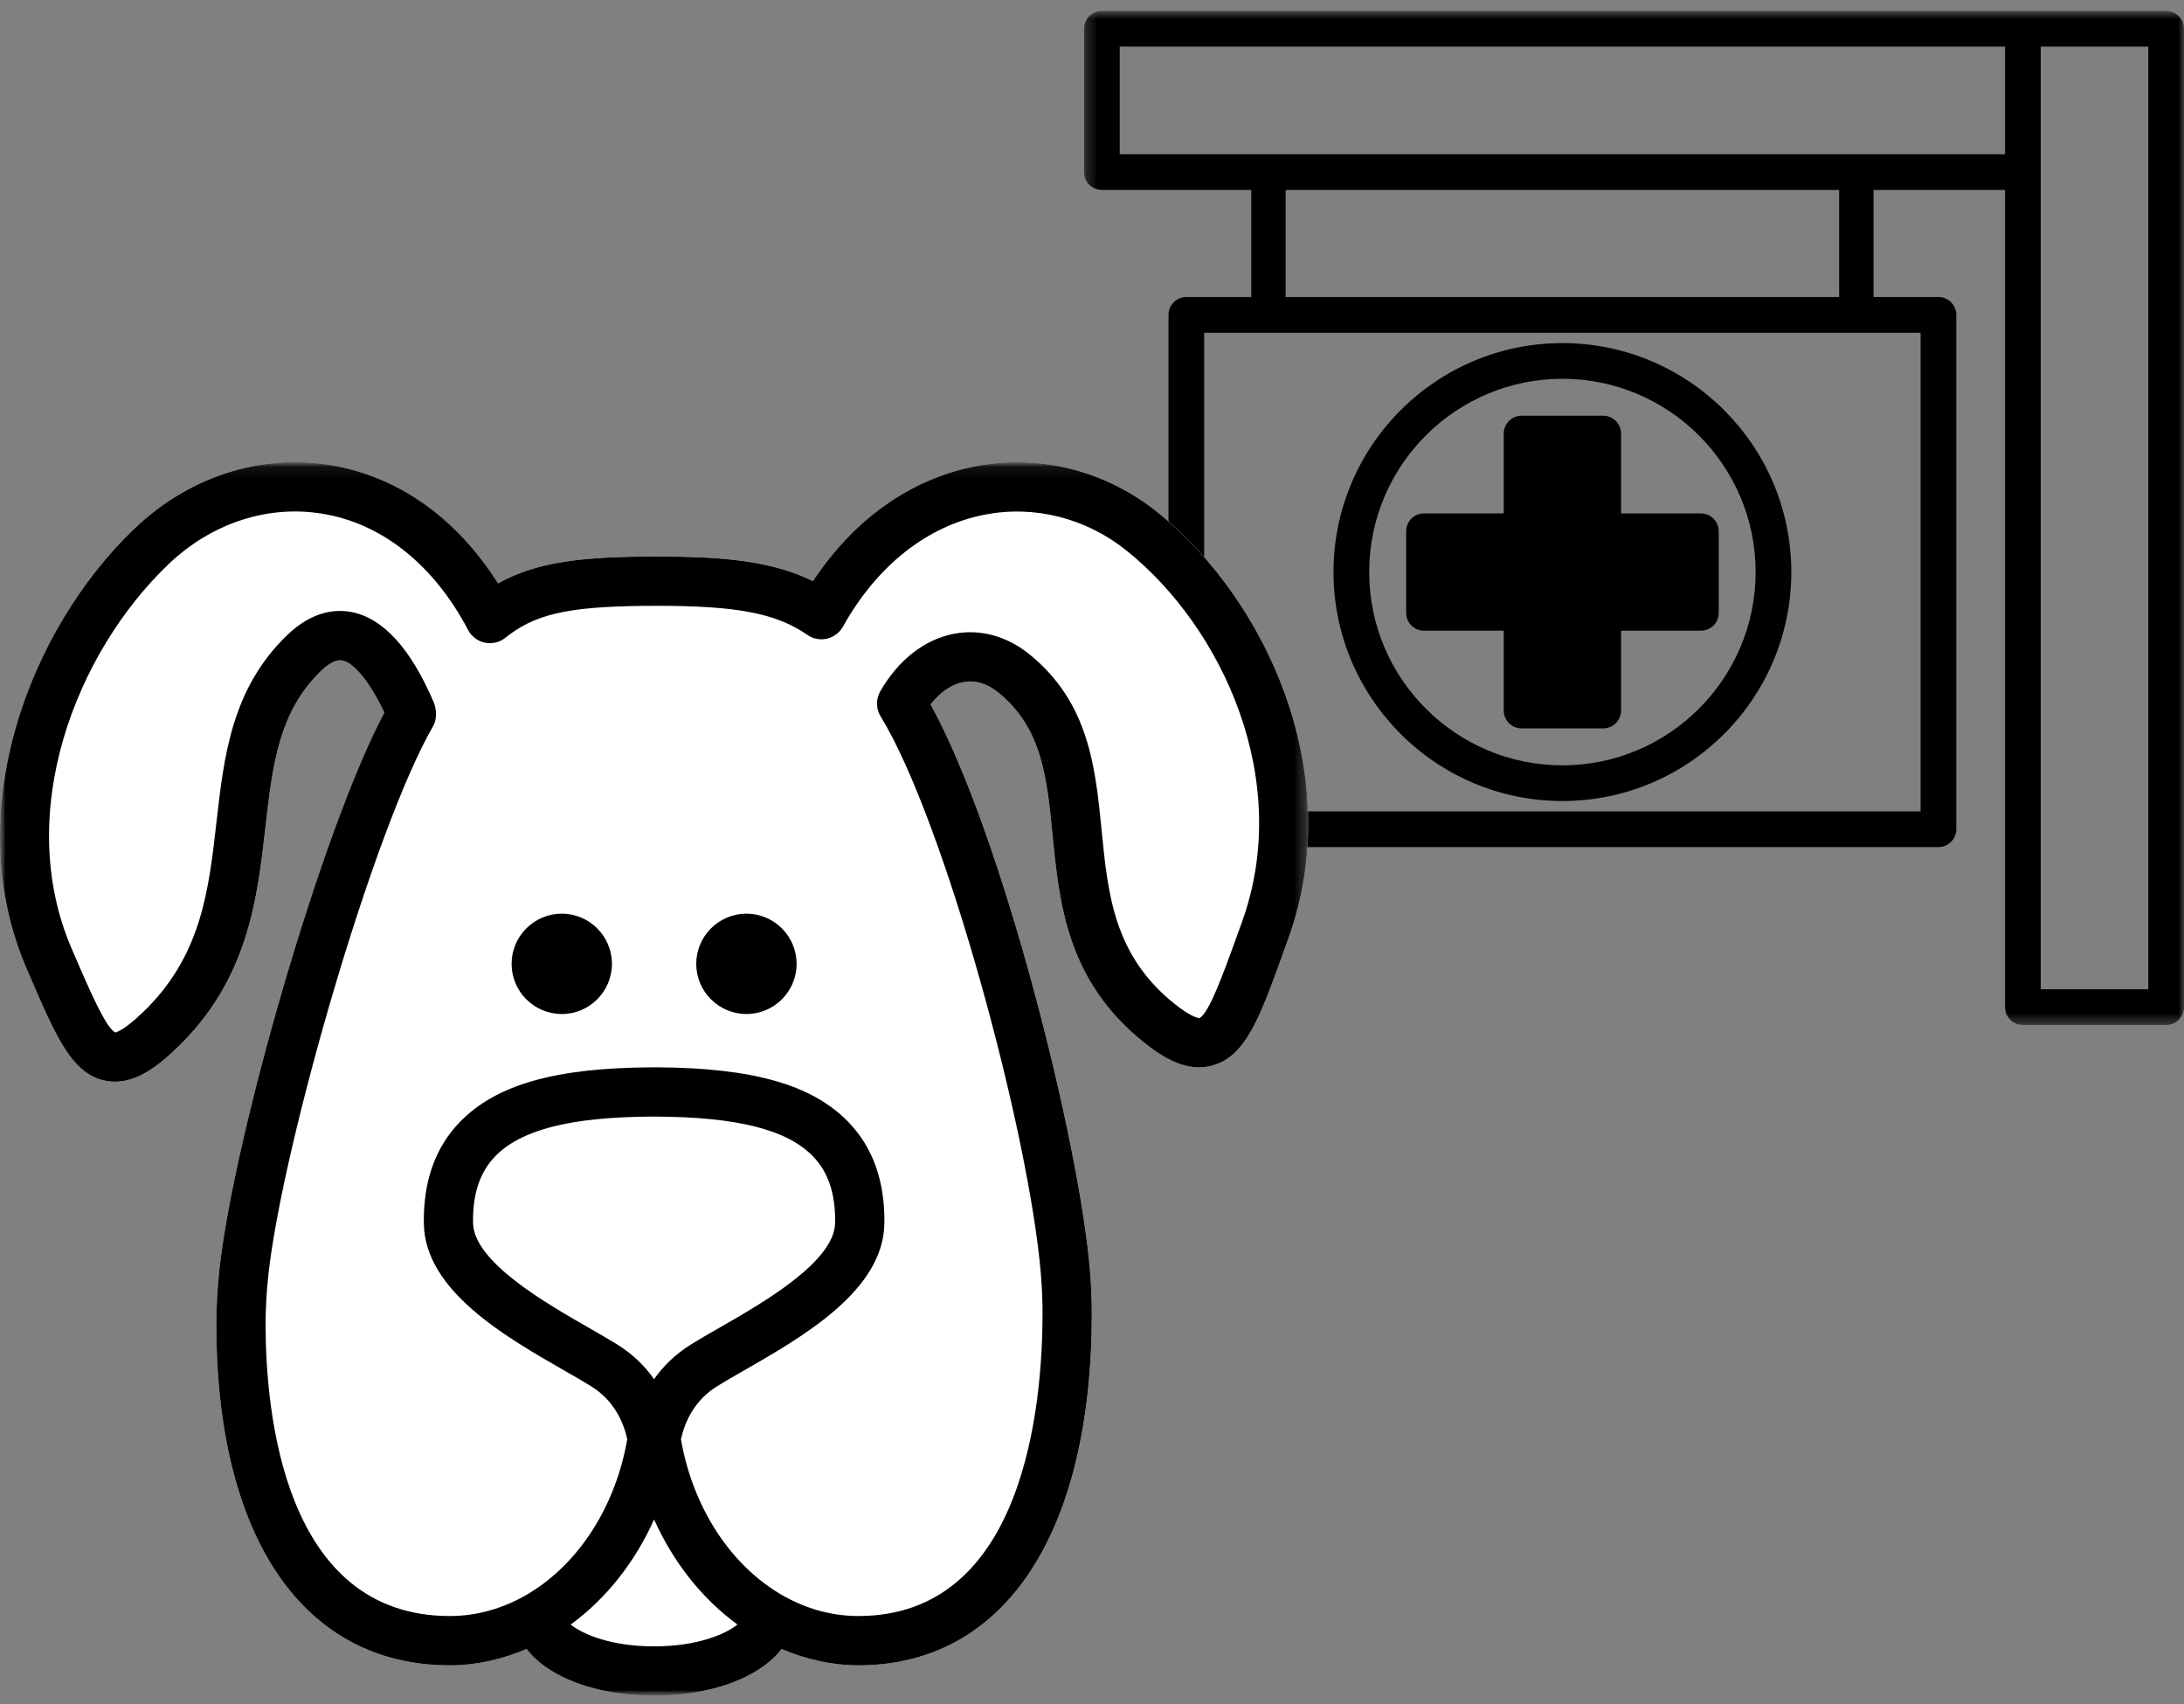 <svg xmlns="http://www.w3.org/2000/svg" xmlns:xlink="http://www.w3.org/1999/xlink" width="200" height="156" viewBox="0 0 200 156">
    <rect x="0" y="0" width="200" height="156" fill="#808080" stroke="none"/>
    <defs>
        <path id="irq05sw2wa" d="M0.272 0.763L100.999 0.763 100.999 93.597 0.272 93.597z"/>
        <path id="je14ux4vec" d="M0 0.075L119.803 0.075 119.803 113 0 113z"/>
        <path id="tecj074l0e" d="M0 0.076L119.803 0.076 119.803 113 0 113z"/>
        <path id="0wc6itmzmg" d="M0 155.237L200 155.237 200 1 0 1z"/>
    </defs>
    <g fill="none" fill-rule="evenodd">
        <g>
            <g transform="translate(-620 -281) translate(620 281)">
                <g transform="translate(99 .237)">
                    <mask id="odfk5oezcb" fill="#fff">
                        <use xlink:href="#irq05sw2wa"/>
                    </mask>
                    <path fill="#000" d="M3.54 13.882V4.03h81.073v9.85H3.54zm10.55 3.268c0-.2.008.197.025 0H27.19c.017.196.025-.2.025 0H14.09zm16.392 0c0-.2-.007.198-.019 0h27.228c-.012.198-.02-.198-.02 0H30.482zm35.39 9.807h-43.59 43.59zM11.272 74.045H76.88v-43.82H11.273v43.82zM60.94 17.15c0-.198.01.198.027 0h13.08c.016.196.025-.2.025 0H60.94zm26.941-1.634V4.03h9.85v86.298h-9.85V15.516zm-68.867 11.44H9.64c-.903 0-1.634.732-1.634 1.634v47.088c0 .903.731 1.635 1.634 1.635h68.876c.902 0 1.633-.732 1.633-1.635V28.59c0-.902-.73-1.633-1.633-1.633H19.014zM77.34 17.15c0-.2-.007.197-.019 0h7.292v74.813c0 .903.731 1.634 1.634 1.634h13.12c.901 0 1.632-.731 1.632-1.634V2.397c0-.902-.73-1.634-1.633-1.634H1.907c-.904 0-1.635.732-1.635 1.634v13.119c0 .903.731 1.634 1.634 1.634h8.935c-.01.198-.02-.2-.02 0h66.52z" mask="url(#odfk5oezcb)"/>
                </g>
                <path fill="#000" d="M137.707 47.003h-7.305c-.902 0-1.633.73-1.633 1.634v7.468c0 .902.731 1.634 1.633 1.634h7.305v7.31c0 .904.731 1.636 1.634 1.636h7.47c.903 0 1.635-.732 1.635-1.635v-7.311h7.313c.902 0 1.634-.732 1.634-1.634v-7.468c0-.903-.732-1.634-1.634-1.634h-7.313v-7.31c0-.902-.732-1.634-1.635-1.634h-7.47c-.903 0-1.634.732-1.634 1.634v7.31z"/>
                <path fill="#000" d="M125.383 52.373c0-9.757 7.937-17.695 17.693-17.695 9.757 0 17.695 7.938 17.695 17.695 0 9.756-7.938 17.693-17.695 17.693-9.756 0-17.693-7.937-17.693-17.693m-3.268 0c0 11.558 9.403 20.96 20.961 20.96 11.56 0 20.963-9.402 20.963-20.96 0-11.56-9.404-20.963-20.963-20.963-11.558 0-20.96 9.403-20.96 20.963"/>
                <g transform="translate(0 42.237)">
                    <mask id="nnhk5j3mwd" fill="#fff">
                        <use xlink:href="#je14ux4vec"/>
                    </mask>
                    <path fill="#FFF" d="M106.026 4.68C101.276.85 95.184-.696 89.32.45 83.393 1.602 78.18 5.305 74.446 10.966c-3.751-1.85-8.208-2.252-14.212-2.252-6.626 0-10.958.407-14.623 2.458C41.81 5.164 36.428 1.35 30.24.34 23.807-.715 17.272 1.416 12.3 6.168 2.725 15.32-3.745 32.073 2.419 46.39l.148.347c2.59 6.023 4.017 9.34 7.082 9.964 2.483.514 4.689-1.218 6.522-2.968 6.555-6.268 7.397-13.67 8.135-20.202.649-5.705 1.207-10.63 5.153-14.4.738-.704 1.378-1 1.895-.903.875.18 2.293 1.5 3.843 4.77-5.8 10.923-13.791 38.954-15.1 50.953-.188 1.732-.285 3.426-.285 5.037 0 19.556 7.992 31.234 21.378 31.234 2.462 0 4.82-.56 7.038-1.495 1.948 2.561 6.315 4.273 11.67 4.273 5.358 0 9.725-1.712 11.673-4.273 2.218.935 4.576 1.495 7.037 1.495 13.385 0 21.377-12.048 21.377-32.227 0-1.27-.055-2.587-.166-3.91-.964-11.796-8.042-39.98-14.595-51.829.878-1.128 1.92-1.842 3.007-2.046 1.079-.199 2.154.116 3.19.951 4.003 3.227 4.45 7.781 4.97 13.055.615 6.23 1.31 13.292 8.28 18.913 1.7 1.372 3.967 2.866 6.376 2.18 3.05-.853 4.334-4.409 6.46-10.298l.45-1.248c5.433-14.97-1.89-30.992-11.93-39.083" mask="url(#nnhk5j3mwd)"/>
                </g>
                <path fill="#000" d="M51.444 83.646c-2.532 0-4.594 2.06-4.594 4.593s2.062 4.594 4.594 4.594c2.532 0 4.594-2.061 4.594-4.594 0-2.532-2.062-4.593-4.594-4.593M68.353 83.646c-2.532 0-4.594 2.06-4.594 4.593s2.062 4.594 4.594 4.594c2.535 0 4.596-2.061 4.596-4.594 0-2.532-2.061-4.593-4.596-4.593"/>
                <g transform="translate(0 42.237)">
                    <mask id="kwk17vlb7f" fill="#fff">
                        <use xlink:href="#tecj074l0e"/>
                    </mask>
                    <path fill="#000" d="M113.717 42.225l-.454 1.253c-1.15 3.19-2.583 7.157-3.429 7.487-.005-.002-.612.04-2.333-1.347-5.497-4.434-6.044-9.977-6.62-15.845-.568-5.756-1.154-11.709-6.63-16.124-2.049-1.65-4.476-2.317-6.85-1.873-2.71.508-5.12 2.381-6.788 5.275-.413.717-.399 1.604.034 2.308 5.845 9.505 13.615 38.121 14.676 51.097.1 1.224.148 2.404.148 3.54 0 8.332-1.642 27.713-16.865 27.713-2.558 0-5.004-.732-7.196-2.039-.044-.022-.077-.058-.123-.077-4.464-2.719-7.84-7.843-8.928-14.06.351-1.592 1.215-3.558 3.31-4.859.713-.444 1.558-.928 2.478-1.454 5.372-3.079 12.73-7.295 12.84-13.417.068-3.876-1.053-7.025-3.33-9.355-3.323-3.396-8.734-4.93-17.57-4.973l-.393.001c-8.817.042-14.229 1.576-17.549 4.972-2.28 2.33-3.4 5.477-3.33 9.357.108 6.121 7.465 10.336 12.838 13.415.917.526 1.765 1.01 2.478 1.454 2.098 1.303 2.961 3.26 3.312 4.846-1.086 6.224-4.465 11.352-8.934 14.073-.044.02-.077.054-.12.076-2.193 1.308-4.64 2.04-7.2 2.04-15.223 0-16.866-18.688-16.866-26.72 0-1.45.086-2.979.258-4.549 1.281-11.743 9.597-40.719 15.088-50.209.357-.616.317-1.559.034-2.214-2.09-4.866-4.598-7.628-7.452-8.209-1.402-.29-3.584-.164-5.912 2.061-5.124 4.9-5.83 11.13-6.515 17.153-.717 6.332-1.397 12.312-6.773 17.45-1.858 1.775-2.502 1.806-2.48 1.816-.86-.355-2.455-4.063-3.86-7.334l-.15-.347C1.21 32.18 6.966 17.503 15.417 9.43c3.941-3.767 9.074-5.458 14.097-4.639 5.47.893 10.214 4.676 13.355 10.651.315.598.883 1.024 1.548 1.16.653.13 1.35-.034 1.874-.463.143-.117.292-.229.443-.338 2.724-1.974 5.877-2.576 13.498-2.576 7.284 0 10.87.697 13.703 2.663.521.361 1.17.491 1.795.344.621-.144 1.152-.544 1.462-1.099 3.114-5.59 7.726-9.232 12.99-10.255 4.561-.884 9.301.322 13.012 3.314 8.793 7.086 15.231 21.052 10.522 34.033m-53.82 41.8c-.81-1.16-1.909-2.266-3.384-3.183-.753-.468-1.648-.98-2.618-1.537-3.929-2.252-10.508-6.02-10.573-9.58-.046-2.665.623-4.667 2.048-6.123 2.374-2.43 6.933-3.58 14.328-3.616l.385.001c7.413.035 11.97 1.185 14.346 3.615 1.425 1.456 2.095 3.458 2.048 6.122-.065 3.56-6.644 7.33-10.575 9.582-.968.555-1.863 1.068-2.616 1.536-1.478.92-2.573 2.022-3.389 3.182m0 24.463c-3.962 0-6.529-1.113-7.635-1.996 3.204-2.338 5.86-5.656 7.638-9.624 1.777 3.968 4.433 7.285 7.635 9.624-1.105.882-3.673 1.996-7.638 1.996M106.027 4.68C101.276.85 95.183-.696 89.32.45c-5.929 1.152-11.14 4.856-14.875 10.516-3.75-1.85-8.208-2.252-14.213-2.252-6.625 0-10.957.407-14.622 2.458C41.812 5.164 36.428 1.35 30.241.34 23.806-.714 17.271 1.416 12.3 6.168 2.722 15.32-3.748 32.073 2.417 46.391l.148.346c2.59 6.023 4.017 9.341 7.082 9.965 2.483.513 4.69-1.219 6.521-2.969 6.556-6.268 7.397-13.67 8.136-20.202.65-5.704 1.207-10.63 5.152-14.4.74-.704 1.38-1 1.895-.903.876.18 2.294 1.5 3.844 4.77-5.799 10.923-13.792 38.955-15.1 50.953-.188 1.732-.285 3.426-.285 5.037 0 19.556 7.992 31.235 21.377 31.235 2.462 0 4.821-.56 7.04-1.496 1.947 2.561 6.314 4.273 11.67 4.273 5.357 0 9.724-1.712 11.672-4.273 2.217.936 4.575 1.496 7.036 1.496 13.385 0 21.378-12.049 21.378-32.228 0-1.27-.056-2.587-.167-3.91-.964-11.796-8.04-39.98-14.595-51.829.878-1.128 1.921-1.842 3.007-2.046 1.08-.199 2.155.116 3.191.952 4.003 3.227 4.45 7.78 4.971 13.054.614 6.23 1.31 13.292 8.28 18.913 1.7 1.372 3.965 2.866 6.375 2.18 3.051-.853 4.334-4.409 6.461-10.298l.45-1.247c5.431-14.97-1.89-30.993-11.93-39.084" mask="url(#kwk17vlb7f)"/>
                </g>
                <mask id="0k2dfzwpqh" fill="#fff">
                    <use xlink:href="#0wc6itmzmg"/>
                </mask>
                <path fill="#000" d="M114.586 29.011L117.734 29.011 117.734 17.329 114.586 17.329zM168.42 29.011L171.568 29.011 171.568 17.329 168.42 17.329z" mask="url(#0k2dfzwpqh)"/>
            </g>
        </g>
    </g>
</svg>
